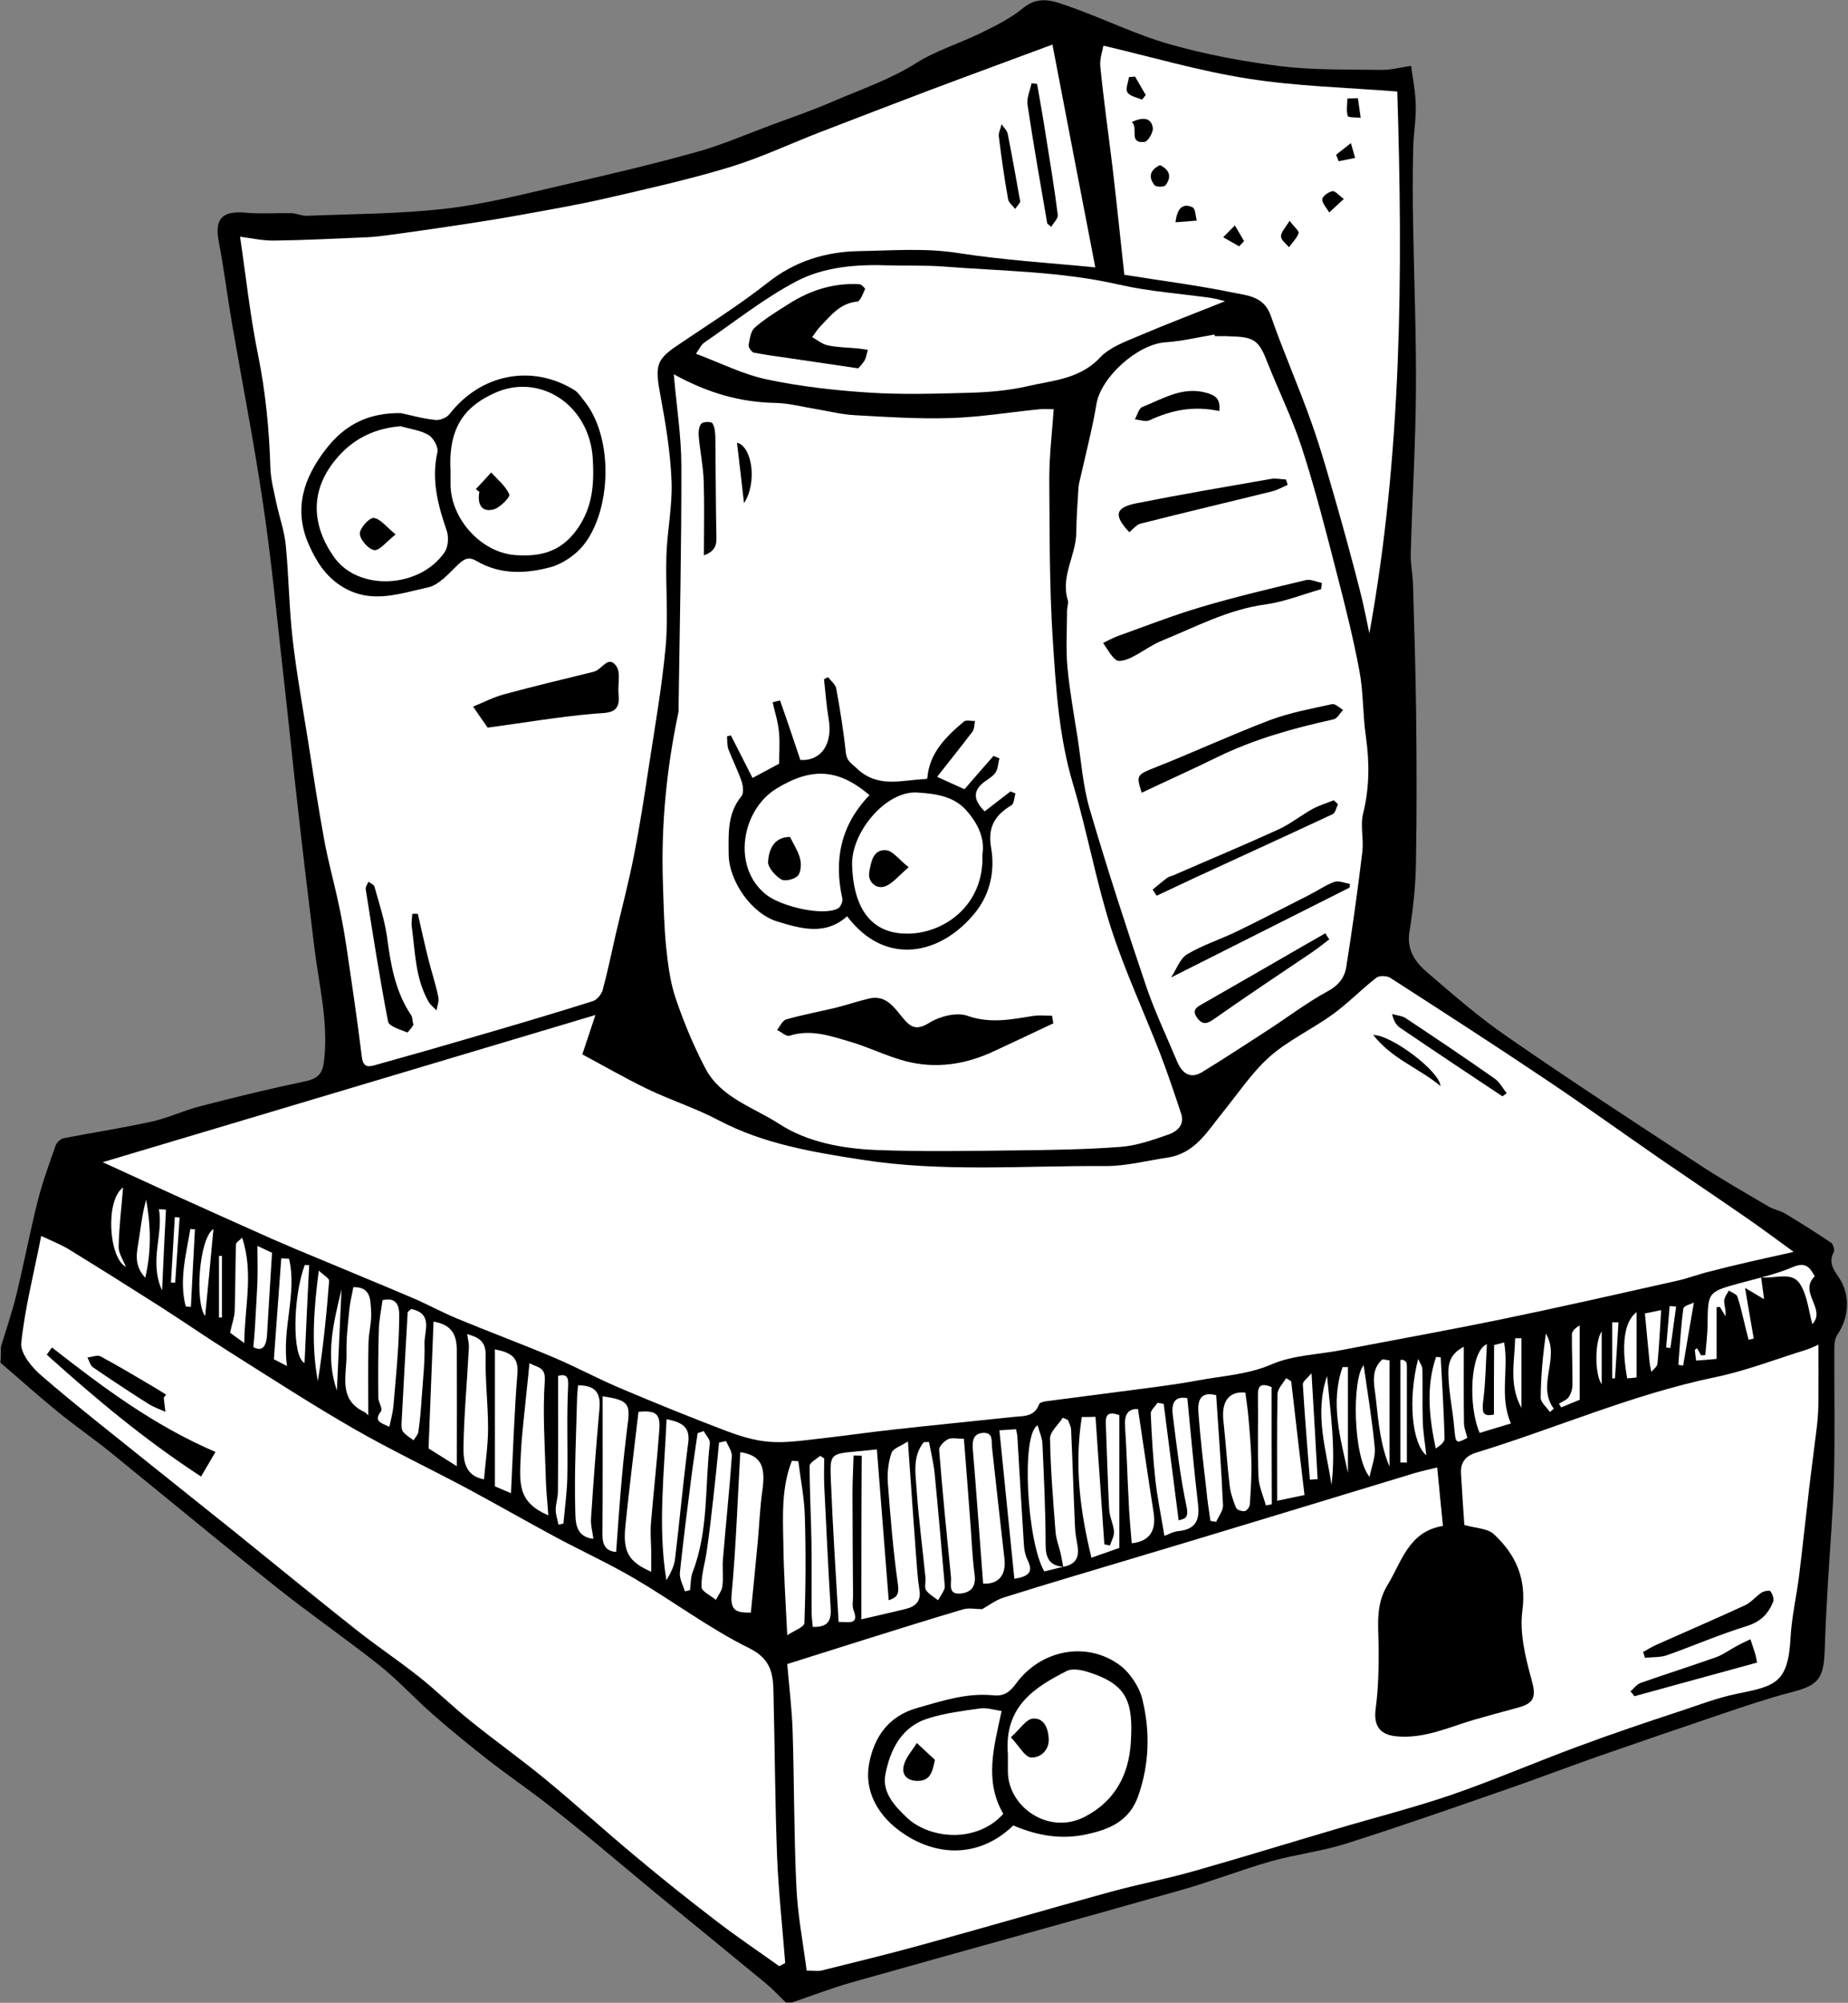 <?xml version="1.0" encoding="utf-8"?>
<!DOCTYPE svg PUBLIC "-//W3C//DTD SVG 1.1//EN" "http://www.w3.org/Graphics/SVG/1.1/DTD/svg11.dtd">
<svg artist="zl2017" version="1.1" id="zlIcon-products-more" xmlns="http://www.w3.org/2000/svg" xmlns:xlink="http://www.w3.org/1999/xlink" x="0px" y="0px"
	 width="1000px" height="1083.1px" viewBox="0 0 1000 1083.1" enable-background="new 0 0 1000 1083.1" xml:space="preserve">
<rect x="0" y="0" width="1000" height="1083.1" fill="#808080" stroke="none"/>
<path fill-rule="evenodd" clip-rule="evenodd" d="M0.5,728.4c2.8-9.4,6.1-18.8,8.4-28.4c4.1-16.8,7.3-33.8,11.5-50.5
	c2.6-10.2,6.2-20.1,9.7-30c0.6-1.7,2.7-3.7,4.5-4c15.9-3.1,31.9-5.5,47.7-9c8.9-2,17.4-6.1,26.2-8.3c18.9-4.9,37.8-9.5,56.9-13.5
	c7.4-1.6,9.4-4.7,10.1-12.3c2.1-20.8-3.1-40.6-5.5-60.8c-2.9-24.2-5.9-48.5-8.6-72.7c-3-26.2-5.6-52.5-8.6-78.7
	c-3.3-29.4-6.1-58.8-10.5-88c-4.8-32.6-11.2-65-16.8-97.5c-2.5-14.6-4.3-29.3-7.1-43.9c-2.4-12.4,1.7-16.9,14.4-15.8
	c8.3,0.8,16.6,0.1,25,0.3c2.7,0.1,5.5,1.5,8.2,1.4c24.9-1,50-1,74.7-3.8c21.2-2.4,42.1-7.8,63-12.6c24.4-5.6,48.8-11.3,72.9-18
	c13.8-3.8,27.1-9.6,40.5-14.6c11.2-4.1,22.4-8,33.3-12.7c15.2-6.6,30.9-11.8,45.2-20.8c11.1-7,24.2-10.9,36.1-16.8
	c7.7-3.8,15.5-7.7,22-13.1c8.9-7.3,17.4-3.4,25.7-0.5c18.1,6.4,35.4,15,53.8,20.2c19.5,5.5,39.7,9.3,59.8,11.8
	c18,2.2,36.3,1.7,54.5,2c4.8,0.1,9.6-1.2,16.1-2.2c0.8,6.4,2.4,13.9,2.5,21.5c0.2,7.9-1.3,15.7-1.4,23.6c-0.3,14-0.3,28,0,42
	c0.5,29.3,1.7,58.7,1.5,88c-0.2,29.5-2,59-2.8,88.5c-0.2,5.4,1,10.9,1.2,16.4c0.7,23.3,1.4,46.7,1.7,70c0.3,27.1,0.4,54.1-0.1,81.2
	c-0.2,12.4-1.5,24.8-3.5,37c-1.6,9.8,3,16.4,9.3,21.8c14.3,12.3,28.5,24.7,44,35.3c33.5,23.2,67.7,45.5,101.8,67.8
	c12.7,8.4,26,16,39.1,23.7c2.8,1.7,6.3,2.2,9.1,3.9c8.4,5,16.7,10.3,24.9,15.8c1.1,0.8,2,3.8,1.4,5c-3,5.6-0.2,9.4,2.8,13.8
	c6.3,9.4,5.5,21.6-0.8,30.8c-1.4,2-1.7,5.1-1.7,7.7c-0.1,23.3,0.4,46.6-0.2,69.9c-0.5,19.1-2.2,38.1-3.3,57.2
	c-0.7,11.9-1.3,23.8-1.7,35.8c-0.5,15.7-3.6,19.2-18.3,22.9c-12.6,3.3-25,7.5-37.4,11.7c-22.5,7.6-45,15.3-67.4,23.1
	c-16.5,5.8-32.7,12-49.2,17.7c-28.8,10-57.6,20.1-86.7,29.3c-13.2,4.2-27.3,5.8-40.7,9.6c-16.3,4.6-32.2,10.9-48.5,15.5
	c-59.5,16.9-119,33.2-178.5,50c-10.9,3.1-21.4,7.2-32.1,10.8c-1.1,0-2.3,0-3.4,0c-3.6-3.5-7-7.2-10.9-10.4
	c-19.5-16.1-39.1-32-58.7-48.1c-10.4-8.6-20.7-17.3-31.1-25.9c-9.5-7.9-19.1-15.7-28.9-23.3c-10.3-8-21-15.3-31.3-23.3
	c-10.2-8-20.3-16.2-30-24.7c-9.9-8.7-18.8-18.5-29.1-26.7c-17.9-14.2-36.8-27.2-54.7-41.4c-30.4-24.2-60.4-49.1-90.6-73.6
	c-9.4-7.6-19.3-14.4-28.6-22c-10.6-8.6-20.7-17.7-31.1-26.6C0.5,734.1,0.5,731.2,0.5,728.4z"/>
<path fill-rule="evenodd" clip-rule="evenodd" fill="#FFFFFF" d="M575.3,847.3c6.4-1.1,8.9-4.8,7.8-11.2c-0.6-3.5-1.3-7.1-1.4-10.7
	c-0.8-17.4-1.3-34.9-2.1-52.3c-0.1-1.8-1.1-3.5-1.7-5.2c-0.9-0.4-1.9-0.8-2.8-1.2c-2.4,3.8-7,7.6-6.9,11.3c0.3,16.9,1.7,33.8,3,50.6
	c0.3,3.8,1.8,7.5,2.7,11.3C574.5,842.4,574.9,844.9,575.3,847.3c-7.3-0.6-9.5-4.7-9.5-12c0-18.1-0.9-36.3-1.7-54.4
	c-0.1-3.3-1.7-6.6-2.6-10.1c-9.1,4.7-5.8,63.1,3.6,79C568.4,849,571.9,848.1,575.3,847.3z"/>
<path fill-rule="evenodd" clip-rule="evenodd" fill="#FFFFFF" d="M970.6,677c-10.2-7.4-18.1-13.3-26.1-18.8
	c-15.2-10.5-30.5-20.8-45.7-31.2c-20.9-14.4-41.5-29.3-62.6-43.4c-27.7-18.6-55.8-36.7-83.9-54.8c-1.9-1.2-6-1.3-7.6,0
	c-8.1,6.3-15.3,13.8-23.6,19.8c-11.1,8-23.9,13.9-34,22.8c-9.7,8.6-17.1,19.9-25.4,30.1c-8.3,10.2-15,22.3-29.9,24.5
	c-11.3,1.7-22.7,4.7-34,4.6c-43.8-0.3-87.7,3.4-131.2-3.4c-26.6-4.1-53.3-8.5-77.8-21.4c-12.3-6.5-25.8-10.8-38.3-16.8
	c-12.2-5.9-24-12.7-35.4-18.8c2.5-7.4,5-14.9,7.1-21.3c-89,26.6-178.1,53.2-266.6,79.6c11.1,5.1,23.1,10.6,35.1,16.1
	c18.7,8.5,37.5,16.9,56.3,25.3c8.4,3.7,16.8,7.2,25.3,10.7c16.9,7.1,33.8,14,50.7,21.2c8.2,3.5,16,7.8,24.2,11.2
	c17.3,7.2,34.9,13.7,52.2,21c12.3,5.2,24.1,11.6,36.4,16.8c18.9,8,37.9,15.7,57.1,23c7.5,2.8,15.4,5.3,23.3,5.9
	c8.7,0.7,17.5-0.6,26.3-1.6c13.6-1.5,27.2-3.5,40.9-5c21.5-2.4,43.1-4.5,64.6-6.8c5.5-0.6,11.7,0.2,14.3-6.9
	c0.3-0.9,2.3-1.4,3.6-1.6c13.3-1.8,26.7-3.4,40-5.2c14.2-1.9,28.4-3.5,42.4-6.1c13.4-2.5,27-3.1,40.1-8.8
	c11.2-4.8,24.3-5.1,36.5-7.4c29.6-5.7,59.3-11,88.8-17.1c31.4-6.5,62.7-13.6,93.9-20.6c5.9-1.3,11.7-3.6,17.6-5
	C939.3,683.9,953.6,680.8,970.6,677z"/>
<path fill-rule="evenodd" clip-rule="evenodd" fill="#FFFFFF" d="M129.9,128c3.3,22.3,5.5,43.2,9.7,63.7c4.1,20.3,6.1,40.6,6.7,61.2
	c0.2,6.3,1.9,12.7,3.2,18.9c1.6,7.6,4.3,15.1,5.1,22.7c1.7,17.1,1.8,34.4,3.8,51.5c2.1,18.3,5.4,36.5,8.3,54.7
	c2.8,18,5.5,35.9,8.8,53.8c2.1,11.5,5.3,22.8,7.7,34.2c1.6,7.4,3,14.8,4.1,22.2c3,20.2,6,40.4,8.5,60.7c0.8,6.5,4.4,5.2,8.2,4.1
	c18-5,35.9-10.1,53.9-15.4c21-6.1,42-12.3,62.9-18.9c2.2-0.7,4.6-3.6,5.3-5.9c2.7-10,4.8-20.2,7.1-30.3c3.4-14.5,7.2-28.8,10-43.4
	c3.1-15.7,5.5-31.5,7.9-47.3c3.3-21.6,7.1-43.1,9.1-64.8c1.5-16.2-0.1-32.7,0.4-49c0.4-13.5,3.3-27,2.8-40.3
	c-0.6-15.7-3.2-31.4-6.1-46.9c-2.9-15.5-2.2-18.9,8.8-26.4c16.6-11.3,33.7-21.9,49.4-34.3c14.8-11.7,31.5-16.7,49.4-17
	c17.9-0.3,35.9-1.8,54,1.1c24.5,3.8,49.4,5.3,73.8,7.7c-7.7-39.9-15.5-80.2-23.2-120.5c-23.1,8.6-45,16.6-66.8,24.8
	c-19.5,7.4-39,14.9-58.5,22.4c-16.6,6.4-32.8,14.1-49.7,19.2c-22.1,6.7-44.7,11.7-67.2,16.9c-15.8,3.6-31.7,6.3-47.7,9.2
	c-10.6,1.9-21.3,3.6-32,5.2c-11.9,1.8-23.8,3.5-35.6,5.1c-4.4,0.6-8.9,1.2-13.3,1.4c-16.8,0.7-33.6,1.6-50.3,1.8
	C142.1,130.2,136,128.8,129.9,128z"/>
<path fill-rule="evenodd" clip-rule="evenodd" fill="#FFFFFF" d="M436.5,1065.7c4.3,0,6.3,0.4,8.2-0.1c17.5-4.4,35.1-8.6,52.5-13.4
	c34.6-9.5,69.1-19.6,103.7-29.1c15-4.1,30.4-7,45.4-11.3c25.4-7.2,50.7-15,76.1-22.5c20.8-6.2,41.9-11.5,62.5-18.5
	c23.3-8,46.1-17.9,69.2-26.4c18.3-6.8,36.7-13,55.3-19.1c10-3.3,19.7-7.1,30.4-9.3c20.7-4.2,27.8-5.6,29.1-30.3
	c0.6-11.1,3.2-22.2,4.6-33.3c2-16.2,3.7-32.4,5.6-48.6c1.3-10.9,2.8-21.7,4.1-32.6c0.6-5.1,0.8-10.2,0.8-15.3c0.1-9.5,0-19,0-28.7
	c-2.2,0.9-4.3,2-6.5,2.7c-16.5,5.1-32.7,11.4-49.5,14.9c-44.4,9.2-85.9,27.5-129,40.7c-6.3,1.9-8.8,5.6-8.4,11.6
	c0.5,9.3,1.2,18.6,1.8,27.6c5.8,1.7,12.4,1.7,16,5c11.7,10.9,17.7,23.8,15.4,41.3c-1.6,12,1.6,25.1,4.9,37.1
	c2.5,9,2.1,12.9-7.4,15.4c-7.5,2-15,4.1-22.5,6.2c-14.1,4-27.6,10.7-43,9.3c-9.2-0.8-12.6-5.8-11.4-14.9c1.5-11.1,1.7-22.3,1.6-33.5
	c-0.1-11.5-1.8-22.6,4.8-33.4c7.8-12.7,11.3-28.9,30-32c-1.1-10.9-2.1-21.1-3.1-31.6c-4.9,1.2-8.7,2-12.4,3.1c-28,8.5-56,17-84,25.5
	c-21.8,6.6-43.6,13.2-65.4,19.7c-24.3,7.3-48.6,14.4-72.7,22c-4.5,1.4-8.4,4.5-11.7,6.3c-3.7,0-7.2-0.8-10.3,0.1
	c-17.6,5.2-35.1,10.7-52.7,16.2c-14.4,4.5-28.8,9.1-42.5,13.4c1.1,12.9,2.5,24.4,2.9,35.9c0.9,27.9,0.7,55.8,2,83.6
	C431.5,1035,434.5,1050.1,436.5,1065.7z"/>
<path fill-rule="evenodd" clip-rule="evenodd" fill="#FFFFFF" d="M364.6,202.4c1.5,17.6,4.1,33.6,4.1,49.6
	c0.1,43.3-0.9,86.6-1.5,129.9c0,1.1,0.1,2.3-0.1,3.4c-6.4,30.2-9.4,60.7-8.4,91.6c0.4,11.9,0.6,23.8,1.8,35.6c1,9.4,2.2,19,5.3,27.9
	c4.3,12.7,9.6,25.3,15.8,37.2c8.4,16.1,26.2,21.2,40.2,30.3c15.2,9.8,33.9,13.2,52,14c25.8,1,51.7,0.5,77.5,0.2
	c18.5-0.2,37-0.5,55.4-1.9c8.7-0.7,17.3-3.8,25.7-6.7c4.5-1.6,8.7-5.1,6.8-11.1c-3.7-11.1-7.4-22.2-11.6-33.1
	c-8.8-22.6-19.1-44.7-26.5-67.7c-8.1-25.4-12.8-51.9-20.4-77.4c-7.7-25.6-9.3-51.9-11-78.1c-1.9-29.2-1.7-58.5-1.9-87.7
	c0-12.1,1.5-24.3,2.4-37.1c-3.6,0-5.5-0.2-7.5,0c-16.2,1.6-32.4,4.3-48.7,4.8c-17.3,0.5-34.6-0.6-51.9-1.6
	c-6.9-0.4-13.8-2.2-20.7-3.3c-7.2-1.2-14.3-3.1-21.5-3.3C400.8,217.6,383.1,212.6,364.6,202.4z"/>
<path fill-rule="evenodd" clip-rule="evenodd" fill="#FFFFFF" d="M421.7,1063.3c1.1-0.6,2.1-1.2,3.2-1.7
	c-1.5-19.2-3.6-38.4-4.4-57.6c-1.1-28.7-1.2-57.4-1.9-86.1c-0.2-10.8,0-20.1-13.2-26.6c-21.5-10.6-41-25.3-61.8-37.5
	c-13.6-8-28-14.6-41.9-22c-16.4-8.8-32.6-18.1-49-26.9c-20.3-10.8-41.1-20.7-61-32.1c-23.1-13.3-45.5-27.8-68-42
	c-12.7-8-25.1-16.6-37.8-24.7c-16.2-10.3-32.4-20.5-48.7-30.5c-3.9-2.4-8.3-4.1-14.9-7.2c-4,20.3-8.8,38.9-10.8,57.8
	c-0.6,5.6,5.8,13.4,11,17.8c19.1,16.5,39.1,32,58.8,47.9c15.4,12.4,30.9,24.6,46.3,37c21.4,17.3,42.7,34.7,64.3,51.8
	c11.3,9,23.3,17,34.6,25.9c9.6,7.6,18.4,16.3,28,24c13.3,10.7,27.3,20.7,40.5,31.5c16.5,13.6,32.4,28.1,48.9,41.8
	c14.2,11.9,28.7,23.5,43.4,34.7C398.4,1047.2,410.2,1055.1,421.7,1063.3z"/>
<path fill-rule="evenodd" clip-rule="evenodd" fill="#FFFFFF" d="M657.4,181.8c-0.1-0.3-0.1-0.6-0.2-0.9c-8.8,1.5-17.6,3.6-26.5,4.2
	c-15.1,1-35,18.8-37.4,33.5c-2.1,12.7-5.4,25.2-8.2,37.8c-0.5,2.4-1.3,4.8-1.5,7.2c-0.5,8.1-1.1,16.1-1.2,24.2
	c0,12.4-8.6,23.7-4.6,36.7c0.5,1.7-0.4,3.9-0.4,5.9c0,10.1-0.7,20.3,0.2,30.3c1.2,12.8,3.5,25.5,5.5,38.2c2,13,2.9,26.3,6.6,38.8
	c9.4,32,19.7,63.7,30.4,95.3c4.7,13.9,11.1,27.3,16.8,40.9c2.7,6.4,7,10,13.9,5.7c12.2-7.5,24.3-15.4,36.3-23.2
	c10.4-6.8,20.4-14.4,31.3-20.3c6-3.2,9.2-7.5,10.1-13.2c3.3-20.7,6.2-41.5,8.7-62.3c0.8-6.8-1.2-14.1,0.4-20.6
	c3.5-14,3.5-27.7,1.5-41.8c-1.7-11.8-1.3-23.9-3.5-35.5c-3.3-17.5-7.6-34.8-12.1-52.1c-5.9-22.9-11.7-45.8-19-68.3
	c-5.1-15.8-12.6-30.9-18.7-46.4c-4.6-11.8-7-13.7-20-14C663.1,181.7,660.2,181.8,657.4,181.8z"/>
<path fill-rule="evenodd" clip-rule="evenodd" fill="#FFFFFF" d="M756.1,49.5c-27.5-2.2-54.5-2.8-80.9-7
	c-26.3-4.1-52-11.7-78.1-17.8c-0.4,2.4-2.1,6.9-1.7,11.2c1.8,18.2,4.4,36.3,6.6,54.5c2.3,19.5,4.3,39,6.4,58.2
	c20.5,3.3,39.7,5.7,58.6,9.6c7.7,1.6,16.9,1.9,20.6,12.4c6.8,19.6,15.3,38.7,22.2,58.3c5.3,14.9,9.5,30.2,13.9,45.4
	c4.2,14.7,8.2,29.5,12,44.3c2.1,8.1,3.7,16.3,5.3,23.9C758.6,245.5,759.2,147.5,756.1,49.5z"/>
<path fill-rule="evenodd" clip-rule="evenodd" fill="#FFFFFF" d="M662.9,162.9c-1.8-0.4-4.4-1.3-7.1-1.7
	c-16.6-2.4-33.6-3.5-49.9-7.2c-31.7-7.3-63.9-7.4-96-9.9c-9.7-0.7-19.4-0.3-29.1-0.6c-17.2-0.6-34.7,0.7-49.8,8.6
	c-17.5,9.2-33.3,21.8-49.8,33.1c-1.8,1.2-2.8,3.6-4.6,6.1c13.5,5.1,25.6,11.2,38.4,13.9c18,3.8,36.6,5.9,55,7.1
	c18.2,1.2,36.6,0.6,54.9,0.1c10.3-0.3,20.9-1.2,30.9-3.5c13.8-3.2,28.5-3.8,39.5-15.6c5.2-5.5,13.5-8.5,20.8-11.6
	C631.6,175.1,647.5,169.1,662.9,162.9z"/>
<path fill-rule="evenodd" clip-rule="evenodd" fill="#FFFFFF" d="M466.1,875.7c9.6-2.2,16.6-3.8,23.6-5.5c5.6-1.3,8.9-4.1,7.8-10.6
	c-1-6.1-1.3-12.3-1.8-18.4c-1.5-19.7-2.8-39.4-4.4-61.7c-3.8,2.5-8.1,3.8-8.9,6.3c-1.7,4.9-2.3,10.5-2,15.8
	c1.4,18.5,2.9,37,5.5,55.4c0.7,5.3-0.6,6.9-5,8.4c-2.2-27.7-4.3-54.7-6.4-81.6c-3.7,0.4-7.2,0.8-10.8,1.1
	c-14.3,1.3-14.7,1.3-14.1,15.5c1,25.5,2.7,51.1,4.2,76.7c5.9,0.1,11.1,1.6,8.1-6.3c-0.9-2.3-0.3-5.1-0.3-7.6
	c-0.1-18.4-0.3-36.9-0.3-55.3c0-6.9,0.4-13.8,0.6-20.8c1.5,0,2.9,0.1,4.4,0.1C466.1,816.4,466.1,845.4,466.1,875.7z"/>
<path fill-rule="evenodd" clip-rule="evenodd" fill="#FFFFFF" d="M585.4,766.3c-4.1,26-1,50.6,5.2,76.1c5.9-2.1,10.9-3.8,15.1-5.3
	c0-25.1,0-48.7,0-71.8c-6.9-2.5-7.5,0.7-7.3,5.1c0.6,15.3,1,30.6,1.8,45.9c0.2,4,2.3,7.9,2.6,11.9c0.2,2.5-1.4,5.1-2.2,7.6
	c-1-0.2-2-0.4-3-0.6c-1.6-22.9-3.2-45.9-4.8-69C590.2,766.3,588,766.3,585.4,766.3z"/>
<path fill-rule="evenodd" clip-rule="evenodd" fill="#FFFFFF" d="M630.1,830.6c1.5-0.5,4.5-2.3,7.6-2.6c9.1-0.9,11.6-5.8,10.6-14.3
	c-2.2-19-3.9-38-5.8-57.6c-7.7-1.4-8.5,3.8-7.9,9c2.1,16.7,4,33.4,7.5,49.8c1.3,6.4-1.3,6.4-4.3,7.3c-2.7-21.2-5.4-42.1-8.1-63
	c-1.1-0.2-2.2-0.4-3.3-0.6c-1.3,2-3.8,4-3.7,5.9c0.5,11.9,1.2,23.9,2.5,35.8C626.3,810.3,628.4,820.2,630.1,830.6z"/>
<path fill-rule="evenodd" clip-rule="evenodd" fill="#FFFFFF" d="M521.6,778.1c-3.6,0-6.5-0.8-8.6,0.2c-2.1,1.1-5,3.9-4.8,5.8
	c1.8,22.9,4.1,45.8,6.4,68.8c0.3,3.6-1.7,9.2,4.6,8.9c5.5-0.3,9.1-3.1,8.2-10.1c-1.4-10.6-1.7-21.3-2.6-32
	C523.8,805.9,522.7,792.2,521.6,778.1z"/>
<path fill-rule="evenodd" clip-rule="evenodd" fill="#FFFFFF" d="M352.4,850c0-4,0-7.3,0-10.7c-0.1-5.4-0.6-10.8-0.1-16.2
	c1.4-16.8,3.3-33.5,4.5-50.3c0.6-8.3-2.1-10.2-11.3-9.3c-2.4,20.6-5,41.2-7.1,61.8C337,839.2,340.1,844.6,352.4,850z"/>
<path fill-rule="evenodd" clip-rule="evenodd" fill="#FFFFFF" d="M406.3,872.1c1.3-12.8,2.5-25.4,3.7-37.9
	c0.9-9.5,1.2-19.1,2.6-28.6c1.8-13.1-1.1-18.6-12-20.3c-1.5,25.6-2.3,51.3-4.7,76.8C395,871.6,399.1,872.1,406.3,872.1z"/>
<path fill-rule="evenodd" clip-rule="evenodd" fill="#FFFFFF" d="M234.6,714.7c-0.9,23.6-1.8,46.6-2.7,68.6c5.1,3.2,9,5.6,15.3,9.6
	c0-22.3,0.1-42.1,0-61.8C247.2,723.5,245.9,716.6,234.6,714.7z"/>
<path fill-rule="evenodd" clip-rule="evenodd" fill="#FFFFFF" d="M426,884.3c3.4-2.3,9.2-4.4,9.3-6.6c0.7-19.4,0.8-38.8,0.2-58.1
	c-0.3-9.8-2.3-19.6-3.5-29.4c-1.2-0.1-2.3-0.1-3.5-0.2c-5.7,14.4-4.9,29.9-4.6,45.2C424.1,850.7,425.1,866.2,426,884.3z"/>
<path fill-rule="evenodd" clip-rule="evenodd" fill="#FFFFFF" d="M532,856.4c8.5,0.5,12.6-4.8,11.5-13.7c-2.3-20-4.5-40-6.7-60
	c-0.4-3.5,0.8-8.2-5-7.8c-5.1,0.4-5.7,4.2-5.4,8.6C528.4,807.5,530.1,831.6,532,856.4z"/>
<path fill-rule="evenodd" clip-rule="evenodd" fill="#FFFFFF" d="M296.7,819.5c-0.5-7.7-1.3-14.6-1.4-21.5
	c-0.5-17.1-1.7-34.3-0.5-51.2c0.5-7.7-3.8-7.1-8.3-9.6c-0.5,5.4-1,10.1-1.5,14.8c-1.1,11.7-2.7,23.4-3.2,35.2
	C281,802.8,280.3,812.4,296.7,819.5z"/>
<path fill-rule="evenodd" clip-rule="evenodd" fill="#FFFFFF" d="M321.1,832.2c-0.5-3.8-1.5-7.4-1.3-10.8
	c1.3-19.9,2.8-39.9,4.6-59.8c0.8-8.8-2.8-12.5-11.6-12.4c-0.2,2.1-0.4,4-0.5,5.9c-0.5,20.7-1.6,41.4-1,62.1
	C311.5,822.1,310.9,831.1,321.1,832.2z"/>
<path fill-rule="evenodd" clip-rule="evenodd" fill="#FFFFFF" d="M252.8,721.5c0.4,2.9,1.1,5.2,0.9,7.6c-0.9,17.7-2.6,35.4-2.9,53.1
	c-0.1,7.3,0.5,15.9,11.1,17.8c0.8-9.3,2.2-18.4,2.2-27.6c0-13-1.6-26-1.3-38.9C263.1,725.7,259.5,723.3,252.8,721.5z"/>
<path fill-rule="evenodd" clip-rule="evenodd" fill="#FFFFFF" d="M360.7,767.5c-1.3,29.5-4.8,58.2-0.1,87.1
	c2.3-3.8,4.2-7.6,4.7-11.6c2.5-20.9,4.4-41.8,7.1-62.7C373.6,771.6,368.9,769.1,360.7,767.5z"/>
<path fill-rule="evenodd" clip-rule="evenodd" fill="#FFFFFF" d="M392.9,779.3c-1.3,0.3-2.5,0.6-3.8,0.8c-1,10.3-2,20.5-3.2,30.8
	c-1,9.2-2.1,18.4-3.4,27.5c-0.9,6.6-3.1,13.2-2.9,19.8c0,2.4,5.1,4.7,7.8,7c1.2-2.5,3.2-4.8,3.5-7.4c0.6-4.8-0.1-9.7,0.3-14.5
	c1.5-18.5,3.5-37,4.8-55.5C396.3,785.1,394.1,782.2,392.9,779.3z"/>
<path fill-rule="evenodd" clip-rule="evenodd" fill="#FFFFFF" d="M326.1,755.1c0,24.9,0.1,49.6-0.1,74.2c-0.1,6,1.6,9.5,7.4,10
	c1-13.6,1.9-26.9,3.1-40.2c0.9-10.3,2.1-20.6,3.4-30.9C340.9,759,339.2,757,326.1,755.1z"/>
<path fill-rule="evenodd" clip-rule="evenodd" fill="#FFFFFF" d="M267.8,729.7c0,25.3,0,49.6,0,74.1c3.1,1.3,5.5,2.3,8.7,3.7
	c1.1-22.5,1.8-43.8,3.5-64.9C280.7,733.8,276.2,731.4,267.8,729.7z"/>
<path fill-rule="evenodd" clip-rule="evenodd" fill="#FFFFFF" d="M502.7,779.8c-0.9,0-1.9,0.1-2.8,0.1c-6.2,7.6-4.5,16.9-3.9,25.6
	c1.1,15.9,3.2,31.8,4.8,47.7c0.2,2.3-0.7,5.1,0.3,6.7c1.5,2.3,4.3,3.7,6.5,5.5c1.2-2,2.5-3.9,3.4-6c0.4-1,0.2-2.3,0.1-3.4
	c-1.7-19.6-3.4-39.2-5.3-58.8C505.2,791.3,503.8,785.6,502.7,779.8z"/>
<path fill-rule="evenodd" clip-rule="evenodd" fill="#FFFFFF" d="M439.8,879.8c8.2,0.3,10.1-3.4,9.7-9.9
	c-1.4-22.3-2.4-44.6-3.5-66.9c-0.2-4.8,0-9.5,0-14.3c-0.7-0.5-1.5-1-2.2-1.4c-2,1.8-5.7,3.6-5.7,5.4c0,13.9,0.8,27.8,1,41.7
	c0.2,12.5,0,25.1,0.1,37.6C439.2,874.7,439.6,877.3,439.8,879.8z"/>
<path fill-rule="evenodd" clip-rule="evenodd" fill="#FFFFFF" d="M612.4,834.6c9.9-1.1,13.4-7,11.8-16.9
	c-2.9-18.5-5.6-37.1-8.4-55.7c-5.6-0.3-7.5,3.3-7,9.7c0.9,13,1.2,26,1.9,39C611,818.5,611.7,826.3,612.4,834.6z"/>
<path fill-rule="evenodd" clip-rule="evenodd" fill="#FFFFFF" d="M673.9,753.1c-9-0.9-13,4.9-11.9,15.1c1.3,11.7,2,23.5,3.4,35.2
	c0.5,4.1,1.9,8.1,3.4,11.9c0.5,1.2,3.1,2.1,4.7,1.9c1.1-0.1,2.7-2.2,2.8-3.5c0.5-7.4,1-14.9,0.9-22.3c-0.2-8.2-0.9-16.3-1.6-24.5
	C675.2,762.2,674.5,757.6,673.9,753.1z"/>
<path fill-rule="evenodd" clip-rule="evenodd" fill="#FFFFFF" d="M199.3,765.4c0-13.8-0.2-26.5,0.1-39.1c0.1-5.9,1.9-11.8,1.4-17.6
	c-0.4-5.4,0.1-12.9-9.6-12.6c-0.7,3.9-1.7,7.7-2.1,11.5c-0.8,8.1-1.8,16.3-1.6,24.4c0.3,11.4-5,25,10.1,31.8
	C197.8,763.9,197.9,764.1,199.3,765.4z"/>
<path fill-rule="evenodd" clip-rule="evenodd" fill="#FFFFFF" d="M982,690.2c-2.4-4.3-4.6-8.1-11.8-5c-9.2,3.9-19,6.1-28.7,8.7
	c-17.4,4.8-17.3,4.8-17.5,22.4c0,5.5-0.8,11-1.2,16.5c-0.8,0-1.6,0.1-2.3,0.2c-0.7-1.3-1.4-2.6-2.2-3.9c-0.4,0.3-0.8,0.6-1.2,0.9
	c0.2,2.1,0.5,4.1,0.7,5.8c4-0.3,7.3-0.6,11.1-0.9c0-9.5,0-18.8,0-28c0.6,0,1.2-0.1,1.8-0.1c1,1.7,2,3.3,3,5c0.4-3-0.7-5.7-0.7-8.3
	c0-1.9,1.6-3.8,2.5-5.6c1.6,1.1,4.2,1.9,4.7,3.4c1.8,5.5,3,11.3,4.4,16.9c0.5,2.1,1.1,4.2,1.6,6.3c0.9-0.2,1.9-0.4,2.8-0.6
	c-1.5-8.6-3-17.2-4.7-27.4c3.8,2.2,7.1,4.2,10.3,6.1c-0.5-3.6-1-7.3-1.6-11.8c7.9,0.7,16.6-3.3,21,3.5c4,6.2,4.7,14.6,6.7,21.8
	C988.4,707.9,973.1,698.9,982,690.2z"/>
<path fill-rule="evenodd" clip-rule="evenodd" fill="#FFFFFF" d="M380.8,773.9c-1.1,0.4-2.2,0.8-3.3,1.1c-1.1,8-2.4,15.9-3.4,23.9
	c-2.2,17.2-4.4,34.4-6.2,51.6c-0.3,3.3,1.7,6.7,2.7,10.1c0.9-0.2,1.9-0.5,2.8-0.7c0.4-3.3,0.3-6.7,1.4-9.7
	c8.7-22.5,6.6-46.4,9.3-69.6C384.4,778.5,382,776.2,380.8,773.9z"/>
<path fill-rule="evenodd" clip-rule="evenodd" fill="#FFFFFF" d="M222.5,707.9c-1.1,1-1.8,1.4-1.9,1.8c-1.1,20-2.3,39.9-3.3,59.9
	c-0.1,1.6,0,3.7,0.9,4.8c1.5,1.8,3.7,3.1,5.6,4.5c0.9-1.6,2.4-3,2.6-4.7c0.9-6.1,1.4-12.2,1.8-18.4c0.7-9.8,1.8-19.7,1.5-29.5
	C229.7,719.7,234.4,710.3,222.5,707.9z"/>
<path fill-rule="evenodd" clip-rule="evenodd" fill="#FFFFFF" d="M698.7,747c-0.9-0.6-1.8-1.2-2.8-1.7c-1.6,2.9-4.6,5.7-4.6,8.6
	c-0.4,18.7-0.2,37.4-0.2,57.7c6.8-1.4,11-2.3,14.8-3.1C703.4,787.5,701,767.3,698.7,747z"/>
<path fill-rule="evenodd" clip-rule="evenodd" fill="#FFFFFF" d="M548.9,853.8c7.2-1.2,10.5-3.3,7.3-9.8c-1.2-2.4-1.9-5.3-2.1-8
	c-1.3-19.8-2.4-39.6-3.6-59.4c-0.1-1.1-0.4-2.2-0.7-3.7c-2.7,0.2-5.1,0.3-9,0.6C543.5,800.4,546.2,826.7,548.9,853.8z"/>
<path fill-rule="evenodd" clip-rule="evenodd" fill="#FFFFFF" d="M655,822.5c1,0.2,2,0.3,3.1,0.5c1.3-3,3.8-6,3.7-9
	c-0.9-19.9-2.4-39.8-3.7-59.5c-9.3-2.4-10,4-9.6,9.5c1,13.9,2.7,27.8,4.3,41.7C653.3,811.4,654.2,817,655,822.5z"/>
<path fill-rule="evenodd" clip-rule="evenodd" fill="#FFFFFF" d="M808.4,765c-5.9,1.1-6.7-0.7-5.7-8.3c1.2-9.6,1.3-19.3,1.9-29.8
	c-9.1,3.7-10.3,33.5-3.9,48c6-1.8,12-3.7,16.9-5.1c-6.4-14.6-1-29.5-3.7-43.8c-1.9,0.5-3.9,1-5.4,1.4
	C808.4,740.1,808.4,752.5,808.4,765z"/>
<path fill-rule="evenodd" clip-rule="evenodd" fill="#FFFFFF" d="M210.7,771.6c0.9-4.4,1.9-7.8,2.2-11.3c1.3-15.4,2.9-30.8,3.1-46.2
	c0-4.1,1.1-13.3-9-11c-0.7,5.4-1.9,10.7-2,16c-0.4,12.2-0.4,24.5-0.3,36.7c0,2.5,2.5,6,1.5,7.3C201.9,768.9,206.4,769.5,210.7,771.6
	z"/>
<path fill-rule="evenodd" clip-rule="evenodd" fill="#FFFFFF" d="M302,744c0,21.3,0.1,42-0.1,62.6c0,3.3-1.2,6.6-1.2,9.9
	c0,2.7,1,5.3,1.5,8c0.9-0.2,1.8-0.4,2.7-0.6c0.7-8.3,1.9-16.6,2.1-24.9c0.3-16.3-0.4-32.6,0.4-48.8C307.8,744.3,306.5,743,302,744z"
	/>
<path fill-rule="evenodd" clip-rule="evenodd" fill="#FFFFFF" d="M688.1,750.1c-6.1-2.5-7.5-0.4-7.4,4.5c0.2,14.7-0.3,29.4,0.3,44.1
	c0.2,5.2,2.6,10.3,4,15.4c1.1-0.2,2.1-0.4,3.2-0.6C688.1,792.3,688.1,771,688.1,750.1z"/>
<path fill-rule="evenodd" clip-rule="evenodd" fill="#FFFFFF" d="M741.1,798.7c1-5.3,3.3-10.7,2.8-15.9c-1.4-15-3.9-29.9-6-44.5
	C731.6,745.4,732,787.6,741.1,798.7z"/>
<path fill-rule="evenodd" clip-rule="evenodd" fill="#FFFFFF" d="M132.2,726.3c0.1-19.5,5.2-37.9-1.2-57c-1.6,1.7-3.3,2.6-3.3,3.6
	c-0.4,12-0.3,23.9-0.7,35.9c-0.1,3.6-1.5,7.1-2.5,11.9C125.7,721.6,128.5,723.7,132.2,726.3z"/>
<path fill-rule="evenodd" clip-rule="evenodd" fill="#FFFFFF" d="M139.3,673.8c0,7.1,0.2,13,0,19c-0.3,8.1-0.9,16.2-1.3,24.3
	c-0.2,3.4-0.5,6.8-0.9,11.4c4.1,2.3,7,0.7,7.4-6.7c0.9-14.5,1.7-29,2.7-44.3C145.4,676.7,142.9,675.5,139.3,673.8z"/>
<path fill-rule="evenodd" clip-rule="evenodd" fill="#FFFFFF" d="M751.9,735.7c-1.3-0.2-2.6-0.4-3.8-0.6c-7,6-4.2,14.8-3.5,22
	c1.3,12.2,2.5,24.8,7.3,36C751.9,773.9,751.9,754.8,751.9,735.7z"/>
<path fill-rule="evenodd" clip-rule="evenodd" fill="#FFFFFF" d="M792.1,728.3c-8.5,4.4-8.5,10.8-8.3,16c0.3,9.2,2.3,18.3,3.1,27.5
	c0.8,8.9,0.8,9.1,7.1,5.8c-0.7-3-1.8-5.4-1.8-7.9C792,756.7,792.1,743.6,792.1,728.3z"/>
<path fill-rule="evenodd" clip-rule="evenodd" fill="#FFFFFF" d="M155.3,738.7c-2.9-20.3,5.6-39.2,1.1-58c-1.4-0.1-2.8-0.1-4.2-0.2
	c-1.3,17.9-2.6,35.9-4,54.6C149.2,735.6,151.4,736.7,155.3,738.7z"/>
<path fill-rule="evenodd" clip-rule="evenodd" fill="#FFFFFF" d="M172.5,687.1c-2.8,21.7-4.1,40.7-0.5,59.8
	c2.9-18,4.7-36.1,6.1-54.2C178.3,691.4,175.3,689.8,172.5,687.1z"/>
<path fill-rule="evenodd" clip-rule="evenodd" fill="#FFFFFF" d="M779.6,734c-0.8-0.1-1.7-0.1-2.5-0.2c-5.5,16-3.8,32.4-0.2,49.5
	c2.3-1.4,4.8-3.4,4.8-5.4C781.3,763.3,780.4,748.6,779.6,734z"/>
<path fill-rule="evenodd" clip-rule="evenodd" fill="#FFFFFF" d="M708.8,800.2c1.4-0.1,2.8-0.2,4.2-0.3c-1-18.4-2.1-36.9-3.3-57.3
	c-1.9,2.4-4.8,4.4-4.7,6.1C706,765.9,707.5,783.1,708.8,800.2z"/>
<path fill-rule="evenodd" clip-rule="evenodd" fill="#FFFFFF" d="M167.3,684.2c-0.8,0-1.6-0.1-2.4-0.1c-6.4,17.2-7,49.6-0.1,53
	C165.6,719.2,166.4,701.7,167.3,684.2z"/>
<path fill-rule="evenodd" clip-rule="evenodd" fill="#FFFFFF" d="M729.4,739.3c-1,0-1.9,0-2.9,0c-6.8,19.4-1.2,38.3,2.9,57.2
	C729.4,777.5,729.4,758.4,729.4,739.3z"/>
<path fill-rule="evenodd" clip-rule="evenodd" fill="#FFFFFF" d="M757.8,735.5c0,18.6,0,37,0,55.4c1.2,0,2.4,0,3.5,0.1
	c0-16.6,0-33.1,0-49.7c0-1.4,0.1-2.9-0.2-4.2c-0.1-0.6-1-1.3-1.6-1.6C758.7,735.2,757.8,735.5,757.8,735.5z"/>
<path fill-rule="evenodd" clip-rule="evenodd" fill="#FFFFFF" d="M767.4,734.9c-5.7,22.2-3.3,45.7,4.4,52.1
	c-0.7-6.7-1.7-12.4-1.9-18.2c-0.3-9.4,0-18.8-0.2-28.1C769.7,738.7,768.2,736.8,767.4,734.9z"/>
<path fill-rule="evenodd" clip-rule="evenodd" fill="#FFFFFF" d="M718.1,744.1c-7,20.8-0.4,39.8,2.4,58.9
	C722.9,783.7,720,764.6,718.1,744.1z"/>
<path fill-rule="evenodd" clip-rule="evenodd" fill="#FFFFFF" d="M890.1,710.3c0.9,9.3,1.7,18.2,2.6,27.1c0.2,1.5,0.6,3,0.9,4.5
	c1.2-1.5,3.2-2.9,3.3-4.5c0.9-9.5,1.4-19,2-28.9C896,709.1,894.2,709.5,890.1,710.3z"/>
<path fill-rule="evenodd" clip-rule="evenodd" fill="#FFFFFF" d="M885.6,744.9c0-12,0-23.5,0-35.3c-6.7,5-8.4,17.5-5.1,35.8
	C882.4,745.3,884.2,745.1,885.6,744.9z"/>
<path fill-rule="evenodd" clip-rule="evenodd" fill="#FFFFFF" d="M78.6,691c3.5-14.9,2.9-28.6,0.5-42.2c-2,6.9-2.8,13.8-3.8,20.6
	C74.3,676.5,71.8,683.6,78.6,691z"/>
<path fill-rule="evenodd" clip-rule="evenodd" fill="#FFFFFF" d="M111,711.7c1.5-15.2,3-30.7,4.5-47.1
	C107.6,669.9,105.4,704.5,111,711.7z"/>
<path fill-rule="evenodd" clip-rule="evenodd" fill="#FFFFFF" d="M68.1,685.1c-1.5-3.9-4-7.4-3.9-10.9c0.2-10.4,1.5-20.8,2.4-32
	C56.9,649,58.8,680.2,68.1,685.1z"/>
<path fill-rule="evenodd" clip-rule="evenodd" fill="#FFFFFF" d="M182.3,752c0.8-18.3,1.7-36.5,2.5-54.7
	C180.4,715.4,175.9,733.5,182.3,752z"/>
<path fill-rule="evenodd" clip-rule="evenodd" fill="#FFFFFF" d="M838.7,763.6c0.7-0.6,1.4-1.2,2.1-1.8c-9.5-12.8,3.7-27.5-4.3-40.6
	c-1.6,11.5-2.7,23.1-2.8,34.7C833.7,758.4,836.9,761,838.7,763.6z"/>
<path fill-rule="evenodd" clip-rule="evenodd" fill="#FFFFFF" d="M100.5,706.5c0.9,0.1,1.9,0.2,2.8,0.2c0.7-14,1.4-27.9,2.2-41.9
	c-0.8,0-1.6-0.1-2.5-0.2C100.7,678.5,96.8,692.3,100.5,706.5z"/>
<path fill-rule="evenodd" clip-rule="evenodd" fill="#FFFFFF" d="M854.8,757c0-14.6,0-27.4,0-40.2c-2.6,1.5-4.2,3.1-4.2,4.8
	c-0.1,9,0.4,18,0.3,27.1c0,2.3-0.7,4.9-2,6.8c-1.1,1.6-3.5,2.4-5.3,3.6c0.4,0.7,0.8,1.3,1.2,2C848.7,759.4,852.4,758,854.8,757z"/>
<path fill-rule="evenodd" clip-rule="evenodd" fill="#FFFFFF" d="M823.3,723.7c-1.1,0-2.3,0-3.4,0c-0.3,12.6-3.5,25.3,3.4,37.7
	C823.3,748.7,823.3,736.2,823.3,723.7z"/>
<path fill-rule="evenodd" clip-rule="evenodd" fill="#FFFFFF" d="M89.8,654.2c-1.3-0.1-2.5-0.2-3.8-0.3c2.5,13.9-5.5,28,1.7,44
	C88.4,681.9,89.1,668.1,89.8,654.2z"/>
<path fill-rule="evenodd" clip-rule="evenodd" fill="#FFFFFF" d="M916.6,704.4c-1.2,0.7-5.5,1.7-5.7,3.3
	c-1.4,10.1-1.9,20.3-2.7,30.4c0.9,0.1,1.8,0.3,2.6,0.4C912.7,727.4,914.5,716.3,916.6,704.4z"/>
<path fill-rule="evenodd" clip-rule="evenodd" fill="#FFFFFF" d="M120.1,679.2c-0.5,0-1.1,0-1.6,0c0,11.1,0,22.2,0,33.3
	c0.5,0,1.1,0,1.6,0C120.1,701.5,120.1,690.3,120.1,679.2z"/>
<path fill-rule="evenodd" clip-rule="evenodd" fill="#FFFFFF" d="M92.5,693.6c0.8,0,1.5,0.1,2.3,0.1c0.8-11.8,1.6-23.5,2.4-35.3
	c-0.9-0.1-1.7-0.1-2.6-0.2C93.9,670.1,93.2,681.9,92.5,693.6z"/>
<path fill-rule="evenodd" clip-rule="evenodd" fill="#FFFFFF" d="M875.8,715.1c-1.1,0-2.3,0-3.4,0c0,10.1,0,20.2,0,30.3
	c0.5,0,1,0,1.5,0C874.6,735.2,875.2,725.1,875.8,715.1z"/>
<path fill-rule="evenodd" clip-rule="evenodd" fill="#FFFFFF" d="M866.7,720c-3.8,5.6-3.8,23.3,0,28.6
	C866.7,739.2,866.7,729.4,866.7,720z"/>
<path fill-rule="evenodd" clip-rule="evenodd" fill="#FFFFFF" d="M907,706.6c-1.2-0.1-2.3-0.2-3.5-0.3c-0.6,7.5-1.3,15-1.9,22.4
	c0.8,0.1,1.5,0.2,2.3,0.3C904.9,721.5,906,714,907,706.6z"/>
<path fill-rule="evenodd" clip-rule="evenodd" d="M216.8,223.4c6.2,1.3,12.4,3.1,18.8,3.7c2.4,0.3,6.1-1.2,7.6-3.1
	c16.9-21.8,44.6-27.3,67.7-13c2,1.3,3.4,3.5,5,5.5c16.5,20.2,14.9,59.9-0.4,78.6c-4.3,5.2-11.1,9.8-17.5,11.6
	c-13.4,3.6-27.3,4.2-40.1-3.3c-4.4-2.6-6.9-1.1-10.2,2.1c-4.9,4.7-10.2,10.9-16.2,12.2c-15.1,3.2-30.4,9.2-46.1-0.3
	c-9.4-5.7-14.4-14.1-18.4-23.1c-8.2-18.9-2.9-35.7,9.5-51.6C186.9,229.3,199.8,223.2,216.8,223.4z"/>
<path fill-rule="evenodd" clip-rule="evenodd" fill="#FFFFFF" d="M243.8,254.4c0,2.6,0,5.1,0,7.7c0.2,18.6,16.6,36.8,35.2,38.1
	c13.1,0.9,24.4-1.5,33.3-14c8.5-12,9.2-24.5,8.5-37.7c-1.5-29.3-28.5-47.2-53.3-35.9C253.6,219,242.4,229,243.8,254.4z"/>
<path fill-rule="evenodd" clip-rule="evenodd" fill="#FFFFFF" d="M216.8,230.5c-13.6,1.1-24.7,6.3-33.5,16.1
	c-16.5,18.3-14.4,37.8-2.6,54.6c13.3,18.9,46.6,16.9,59.9-2.6c1.9-2.8,2.3-8,1.2-11.4c-4.8-13.9-8.5-27.7-5.1-42.7
	c0.6-2.7-2.2-7.8-4.9-9.3C227.4,232.6,221.8,232,216.8,230.5z"/>
<path fill-rule="evenodd" clip-rule="evenodd" d="M433.1,411c11.5,0.6,17.6-8.9,15.3-22.2c-1.2-7.1-1.7-14.3-2.5-21.5
	c0.7-0.4,1.5-0.7,2.2-1.1c1.5,2,4,3.9,4.4,6.1c2.1,11.5,4,23.2,5.2,34.8c0.5,4.5,3,5.7,5.9,8.4c11.6,11.1,24.6,6.2,37.4,5.8
	c0.3,0,0.5-0.3,0.8-0.5c1.1-13.7,10.1-22.4,19.8-30.6c1.2-1,4-0.2,6-0.3c-0.4,2-0.3,4.3-1.4,5.8c-6,7.9-12.2,15.6-19.1,24.4
	c5.7,2.6,9.4,4.3,14.8,6.7c4.9-5.7,10.3-11.8,15.7-18c1.1,0.4,2.2,0.9,3.2,1.3c-0.7,2.6-0.7,5.6-2.1,7.7c-1.5,2.2-4.2,3.6-6.4,5.3
	c-6.7,5.3-4.7,10.3,0.5,15.7c4.8-3.7,9.4-7.3,14-10.8c0.9,0.4,1.8,0.7,2.7,1.1c-0.7,2.2-0.7,5.5-2.2,6.4c-9,5.3-12.9,11.9-11,22.9
	c2.2,12.5-0.5,25-8.5,35c-18.6,23.2-48.8,29.5-69.4,2.1c-11.7,10.5-24.8,6.8-37.6,2.9c-14.1-4.2-26.4-21.9-26.5-36.5
	c-0.1-10.9-0.8-21.9,6.9-31.3c1.4-1.7,0.9-5.8,0-8.3c-2-5.8-4.8-11.3-7-17c-0.8-2.2-0.6-4.7-0.8-7.1c0.7-0.2,1.4-0.3,2.1-0.5
	c3.9,7.7,7.9,15.4,11.7,23c5.2-2.7,9.5-5.1,14.4-7.7c0-5.4,0.5-11.4-0.1-17.3c-0.5-5.4-2.2-10.6-3.4-15.9c1.3-0.3,2.6-0.7,4-1
	C425.9,389.5,429.4,400,433.1,411z"/>
<path fill-rule="evenodd" clip-rule="evenodd" fill="#FFFFFF" d="M531.6,462.1c1.5-8.9-2.7-17.2-9-24.2c-6.9-7.5-16.8-8.7-26.1-9.3
	c-17.1-1.2-35.9,21.5-35.4,39.1c0.8,27.7,13.7,37.2,29.6,37.2C510.2,505.1,532.7,490,531.6,462.1z"/>
<path fill-rule="evenodd" clip-rule="evenodd" fill="#FFFFFF" d="M470.5,430c-16.6-14.1-31-15.4-50.4-3.5
	c-19,11.7-24.2,42.7-5.4,57.4c7.9,6.2,30.3,11.7,38.7,7.4c1.4-0.7,2.8-3.8,2.4-5.4C451.2,465.1,454.8,446.3,470.5,430z"/>
<path fill-rule="evenodd" clip-rule="evenodd" d="M548.3,987.2c-19.6,18.9-44.2,16.4-62.7,2c-10.7-8.3-18-20.8-15.3-35.4
	c2.7-14.5,10.5-25.7,25.8-30.1c13.5-3.8,26.8-8.3,41.2-6.9c5.5,0.6,8.8-1.3,12.4-6.2c13.3-18.3,37.8-23.2,55.7-10.5
	c5.9,4.2,11.1,12,12.8,19c4.2,17.3,3.8,34.9-2.3,52.2c-4.8,13.6-15.7,18.1-28.1,20.7C574.3,995,561.3,992.7,548.3,987.2z"/>
<path fill-rule="evenodd" clip-rule="evenodd" fill="#FFFFFF" d="M545.4,948.7c0,3.1,0,6.3,0,9.4c0.1,19.1,22.1,34.5,41.6,24.4
	c16.4-8.5,23.8-22.8,24.9-40c1.4-22.3-1.8-31.8-23.8-38.5c-3.4-1-7.9-1.8-10.8-0.4C560.4,912.3,543.2,922.4,545.4,948.7z"/>
<path fill-rule="evenodd" clip-rule="evenodd" fill="#FFFFFF" d="M542,925.3c-4.1-0.6-7.9-1.9-11.6-1.4c-9.4,1.3-18.9,2.5-27.9,5.3
	c-14.6,4.4-20.8,16.9-23.4,30.4c-1.9,9.7,5.1,17.2,11.8,23.5c12.5,11.6,37.8,13.7,52-2.2C532.6,963.1,537.7,945.1,542,925.3z"/>
<path fill-rule="evenodd" clip-rule="evenodd" d="M813,592.9c-18.5-12.3-37-24.6-55.4-37.1c-2-1.4-3.4-3.6-4.3-7.4
	c2.5,0.7,5.4,0.9,7.5,2.3c16.1,10.7,32.2,21.5,48,32.6c2.7,1.9,4.4,5.2,6.5,7.9C814.5,591.7,813.8,592.3,813,592.9z"/>
<path fill-rule="evenodd" clip-rule="evenodd" d="M779.5,587.3c-12.1-9.9-26.5-14.8-36.4-27.6C752.7,559.6,778.9,579.1,779.5,587.3z
	"/>
<path fill-rule="evenodd" clip-rule="evenodd" d="M263.9,393.5c-2.4-3.4-5.2-7.4-7.9-11.4c5.6-2.2,11-5.1,16.7-6.6
	c16.1-4.4,32.3-8.2,48.5-12.2c0.3-0.1,0.5-0.2,0.8-0.3c3.9-1.3,7.4-9,11.6-2.6c2.4,3.6,0.6,9.8,1.1,14.7
	c1.4,11.4-5.8,10.2-13.7,10.9C302,387.7,283.1,390.9,263.9,393.5z"/>
<path fill-rule="evenodd" clip-rule="evenodd" d="M223.7,554.3c-0.9,1.1-2.8,4.2-3.4,4c-3.7-1.5-9.8-3.3-10.3-5.8
	c-4.6-23.8-8.3-47.7-12.1-71.6c-0.2-1.3,0.9-2.7,1.5-4.1c1.1,0.9,2.9,1.6,3.2,2.6c2.5,9,5.5,18,6.8,27.1c2,15,4.4,29.7,13.2,42.7
	C223.2,550.1,223.1,551.8,223.7,554.3z"/>
<path fill-rule="evenodd" clip-rule="evenodd" d="M566.7,120.9C563,99.4,559.2,78,556,56.5c-0.5-3.6,1.4-7.6,2.2-11.5
	c1,0.1,2,0.3,3,0.4c1.6,9.3,3.3,18.5,4.7,27.8c2.3,14.3,4.7,28.7,6.5,43.1c0.2,1.9-2.3,4.2-3.6,6.4
	C568.1,122,567.4,121.5,566.7,120.9z"/>
<path fill-rule="evenodd" clip-rule="evenodd" d="M226.1,494.2c1.9,8.3,3.7,16.6,5.8,24.9c1.7,6.7,3.9,13.3,5.3,20.1
	c0.5,2.2-0.6,4.8-1,7.2c-1.5-1.6-3.3-2.9-4.3-4.7c-7.2-12.6-7.2-26.9-9.1-40.7c-0.3-2.2,0.2-4.5,0.3-6.8
	C224.1,494.1,225.1,494.2,226.1,494.2z"/>
<path fill-rule="evenodd" clip-rule="evenodd" d="M552.1,109.2c-0.3,0.5-1.5,2.1-2.8,3.8c-1.3-1.8-3.5-3.4-3.8-5.3
	c-2-11.2-3.6-22.5-5-33.8c-0.3-2.1,1-4.5,1.5-6.7c1.1,1.7,2.9,3.3,3.3,5.2C547.6,84,549.7,95.7,552.1,109.2z"/>
<path fill-rule="evenodd" clip-rule="evenodd" d="M889.1,893.4c2.5-1.4,4.9-2.9,7.4-4c15.9-7.1,32-14,47.8-21.3
	c3.3-1.5,5.8-4.8,9-6.9c1.3-0.8,4.3-1.3,4.7-0.7c1.1,1.5,2.1,4.1,1.5,5.7c-2.6,6.6-6.9,10.9-14.4,13.2c-14.6,4.5-28.6,10.6-43,15.7
	c-3.7,1.3-8,1-12,1.4C889.8,895.4,889.5,894.4,889.1,893.4z"/>
<path fill-rule="evenodd" clip-rule="evenodd" d="M882.3,914.7c1.8-1.6,3.4-3.9,5.5-4.6c13.6-4.8,27.3-9.1,40.8-13.9
	c3.9-1.4,7.3-4,10.9-5.9c2.5-1.4,5.1-2.6,7.7-3.8c0.8,2.5,1.7,5,2.5,7.6c0.4,1.2,0.6,2.6,1.1,5c-22.2,6.1-44.3,12.1-66.4,18.2
	C883.8,916.3,883,915.5,882.3,914.7z"/>
<path fill-rule="evenodd" clip-rule="evenodd" d="M570,553.4c-10.8,5.1-21.6,10.2-32.4,15.2c-15.2,7.1-31.2,9.5-47.5,5.3
	c-10.2-2.7-19.8-7.5-29.9-10.5c-10.6-3.1-21.4-7-32.9-3.3c-1.8,0.6-4.5-2-6.8-3.1c1.6-2,2.9-5.1,4.9-5.7c8.8-2.5,17.8-4.2,26.7-6.3
	c6.1-1.5,12.1-3.6,18.2-5c9.5-2.2,13.8,5.3,18.7,11c4.2,5,7.4,6.1,13.9,2.1c5.6-3.5,14.7-5.8,20.5-3.8c12.4,4.4,23.8,2,35.7,0.1
	c3.3-0.5,6.8-0.1,10.2-0.1C569.5,550.7,569.7,552.1,570,553.4z"/>
<path fill-rule="evenodd" clip-rule="evenodd" d="M380.9,300.3c0-14,0.3-27.1-0.1-40.2c-0.3-8.1-2-16.1-2.7-24.2
	c-0.2-2.3,0.1-5.3,1.4-6.8c1-1.1,5.3-1.2,6-0.2c1.3,2,1.5,4.9,1.6,7.5c0.2,16.9,0.2,33.9,0.5,50.8
	C387.6,292.2,389,297.5,380.9,300.3z"/>
<path fill-rule="evenodd" clip-rule="evenodd" d="M398.8,239.4c8.2,2,11.1,21.5,3.8,32.7C401.4,261.3,400.1,250.5,398.8,239.4z"/>
<path fill-rule="evenodd" clip-rule="evenodd" d="M116.6,785.2c-2.7,4.6-5.5,9.3-7.8,13.3c-30.7-20-57.5-42.5-83.5-65.9
	c0.9-1.3,1.9-2.6,2.8-3.9C55.3,749.9,82.8,770.7,116.6,785.2z"/>
<path fill-rule="evenodd" clip-rule="evenodd" d="M88.6,755.9c0.3,2.5,0.6,5.1,0.9,7.6c-3.1-1.4-6.3-2.5-9.2-4.3
	c-10.1-6.4-20.1-13-29.9-19.7c-1.6-1.1-2.1-3.6-3.1-5.4c2.4-0.2,5.4-1.5,7.1-0.6c10,5.4,19.7,11.2,29.5,17c2,1.2,4,2.5,6,3.7
	C89.4,754.8,89,755.3,88.6,755.9z"/>
<path fill-rule="evenodd" clip-rule="evenodd" d="M714.9,318.6c-10.1,2.9-20,6.9-30.3,8.3c-20,2.7-37.5,12.1-55.7,19.5
	c-5.9,2.4-11,6.4-16.8,9.2c-2.4,1.2-6.4,2.5-8,1.4c-3-2.2-4.9-6.1-7.2-9.3c2.6-1.2,5.2-2.7,7.9-3.7c15.1-5.4,30.1-11.3,45.4-15.8
	c18.6-5.5,37.6-10,56.5-14.5c2.6-0.6,5.7,1,8.6,1.5C715.2,316.4,715,317.5,714.9,318.6z"/>
<path fill-rule="evenodd" clip-rule="evenodd" d="M617.8,428.7c-3.1-9.7-2.8-9.7,8.4-14.1c20.4-8.1,40.3-17.3,60.8-25.1
	c10.8-4.1,22.5-6.2,33.8-8.7c1.7-0.4,4,2,6,3.1c-1.7,1.7-3.1,4.6-5.1,5.1c-21.8,4.8-43.1,10.7-63.3,20.6
	C645.2,416.1,631.7,422.1,617.8,428.7z"/>
<path fill-rule="evenodd" clip-rule="evenodd" d="M696.8,262.2c-2.8,1.2-5.5,2.8-8.4,3.5c-23.8,5.9-47.6,11.5-71.3,17.5
	c-2.2,0.6-4,3-6,4.6c-8.6-9.1-7.8-13.4,4.2-15.7c24.1-4.8,48.3-8.9,72.4-13.1c2.6-0.5,5.4,0.2,8.1,0.3
	C696.2,260.2,696.5,261.2,696.8,262.2z"/>
<path fill-rule="evenodd" clip-rule="evenodd" d="M724,434.9c-0.9,1.9-1.4,4.7-2.9,5.4c-25,11.7-50.1,23.1-75.2,34.7
	c-6.7,3.1-13.3,6.3-20,9.4c-0.7-1.1-1.4-2.2-2.2-3.3c2.6-2.1,5.1-4.3,7.8-6.3c1.1-0.8,2.5-1,3.8-1.6c18.8-8.2,37.8-16.1,56.4-24.6
	c6.6-3,12.3-7.7,18.7-11.2c3.5-1.9,7.5-3.1,11.3-4.6C722.6,433.5,723.3,434.2,724,434.9z"/>
<path fill-rule="evenodd" clip-rule="evenodd" d="M730.3,480c-31.8,16-63.6,32-96.6,48.6c3-4.5,4.8-10.3,8.8-12.6
	c8.4-5,17.9-8,26.8-12.3c13.2-6.4,26.2-13.2,39.3-19.8c4.5-2.3,8.8-5.3,13.5-7c2.4-0.8,5.6,0.7,8.4,1.1
	C730.4,478.6,730.3,479.3,730.3,480z"/>
<path fill-rule="evenodd" clip-rule="evenodd" d="M719.3,508c-3.2,2.4-6.2,4.9-9.5,7.1c-17.6,11.9-35.3,23.6-52.6,35.8
	c-3.8,2.7-6.2,3.6-9.2-0.2c-3.6-4.7-0.1-6.2,3.4-8.2c18.6-10.6,37.2-21.4,55.8-32.1c3.3-1.9,6.6-3.8,10-5.7
	C717.8,505.8,718.5,506.9,719.3,508z"/>
<path fill-rule="evenodd" clip-rule="evenodd" d="M659.8,222.3c-14-3-26-0.5-37.8,5c-2.1,1-5.2-0.3-7.9-0.5c1.3-2.3,2.1-5.9,4-6.7
	c11.2-4.4,21.9-11.4,35-7.6C657.9,213.9,660.5,215.8,659.8,222.3z"/>
<path fill-rule="evenodd" clip-rule="evenodd" d="M612.4,66c5.9-2.7,10.3-2.6,11.4,2.9c0.5,2.3-2.5,7.5-4.3,7.8
	C610.3,77.9,616.3,69,612.4,66z"/>
<path fill-rule="evenodd" clip-rule="evenodd" d="M727.2,107.6c-3.4,3.1-5.7,5.2-7.9,7.3c-1.4-2.4-3.8-4.8-3.8-7.1
	c0-1.6,3.3-4,5.5-4.4C722.3,103,724.3,105.5,727.2,107.6z"/>
<path fill-rule="evenodd" clip-rule="evenodd" d="M697.8,119.4c2.6,3.4,5.3,5.6,4.9,6.7c-1,2.8-3.4,5.1-5.2,7.6
	c-1.5-1.9-4.3-3.8-4.3-5.8C693.1,125.6,695.5,123.3,697.8,119.4z"/>
<path fill-rule="evenodd" clip-rule="evenodd" d="M627.7,89.3c5.6,2.7,6.2,6.7,3,10.9c-0.8,1-5.1,1-5.9,0
	C621.4,96,622,92,627.7,89.3z"/>
<path fill-rule="evenodd" clip-rule="evenodd" d="M636.1,120.2c1-8.9,4.9-10.1,9.2-8.1c1.6,0.7,1.6,4.7,2.3,7.2
	C644.1,119.6,640.5,119.9,636.1,120.2z"/>
<path fill-rule="evenodd" clip-rule="evenodd" d="M734.8,53.1c0.5,3.5,1,7,1.5,10.6c-2.4-0.3-6.7,0-7-1c-0.9-2.9-0.2-6.2-0.2-9.4
	C731,53.2,732.9,53.1,734.8,53.1z"/>
<path fill-rule="evenodd" clip-rule="evenodd" d="M614.2,41.4c1.9,3.3,3.9,6.7,5.8,10c-0.7,0.8-1.3,1.6-2,2.5
	c-2.7-1.2-6.5-1.8-7.9-3.9c-1.2-1.8,0.4-5.4,0.8-8.3C612.1,41.6,613.2,41.5,614.2,41.4z"/>
<path fill-rule="evenodd" clip-rule="evenodd" d="M670.5,133.2c-2.9-1.6-5.7-3.3-8.6-4.9c2.1-2.1,4.2-4.3,6.3-6.4
	c1.7,2.8,3.3,5.6,5,8.5C672.4,131.3,671.5,132.2,670.5,133.2z"/>
<path fill-rule="evenodd" clip-rule="evenodd" d="M723,83.7c2.7-2.1,5.3-4.2,8-6.3c0.8,2.7,1.5,5.3,2.3,8c-3,0.6-5.9,1.2-8.9,1.8
	C723.9,86,723.4,84.8,723,83.7z"/>
<path fill-rule="evenodd" clip-rule="evenodd" d="M464.4,199.2c-13.7-2-25.1-3.7-36.6-5.4c-6.7-1-13.3-1.8-19.9-3.1
	c-1.2-0.3-3-2.9-2.8-4.1c0.6-3.3,1.1-7.6,3.4-9.5c5.6-4.9,12.1-8.8,18.4-12.8c11.6-7.4,24.3-11.4,38.2-10.6c1.1,0.1,3.2,2.3,3,2.7
	c-1.2,2.5-2.6,6.6-4.3,6.7c-9.2,0.9-14.1,7.4-19.7,13.2c-1.8,1.8-3.1,4-4.6,6c2.8,1.6,5.5,3.9,8.6,4.5c5.1,1.1,10.5,1.1,15.8,1.6
	c1.9,0.2,3.8,0.5,5.7,0.8c-0.6,2-0.9,4.3-1.9,6C466.3,197.3,464.4,199.2,464.4,199.2z"/>
<path fill-rule="evenodd" clip-rule="evenodd" d="M257.5,264.5c2.8-3,5.6-6,8.3-9c3.5,3.9,7.9,7.4,9.8,11.9c0.6,1.4-5.3,7.5-8.9,8.2
	c-6.6,1.4-8.4-3.5-7.3-9.6C258.7,265.5,258.1,265,257.5,264.5z"/>
<path fill-rule="evenodd" clip-rule="evenodd" d="M214.1,289c-5.2,4.1-8.8,8.9-11.6,8.5c-3.2-0.5-7.6-5.6-7.8-8.8
	c-0.1-3,5-8.7,7.5-8.6C205.7,280.4,209,284.9,214.1,289z"/>
<path fill-rule="evenodd" clip-rule="evenodd" d="M547,939.5c5.2-4.7,8.3-9.8,11.9-10.1c6.3-0.5,8.4,5.7,8.6,11.1
	c0.2,6.1-4.6,10.3-9.7,9.9C554.5,950.1,551.7,944.5,547,939.5z"/>
<path fill-rule="evenodd" clip-rule="evenodd" d="M505.9,951.7c-1.4,7.2-2.8,11.3-9.3,11.4c-5.8,0-8.9-3.4-7.5-8.5
	c1.1-4.3,4.6-8,7-12C499.4,945.7,502.7,948.7,505.9,951.7z"/>
<path fill-rule="evenodd" clip-rule="evenodd" d="M491.7,469c-5.5,4.6-8.9,9.2-13.3,10.5c-4.6,1.3-9-2.9-8-8
	c0.9-5,1.9-12.4,9.2-11.7C483.2,460.2,486.5,464.9,491.7,469z"/>
<path fill-rule="evenodd" clip-rule="evenodd" d="M427.5,452.6c1.9,4,4.5,7.8,5.5,12c0.7,2.8,0.4,7.3-1.4,9.1c-1.9,1.9-7,3.1-9,1.8
	c-3.2-2-7.1-6.4-7-9.5C416.1,459.5,418.6,452.7,427.5,452.6z"/>
</svg>
